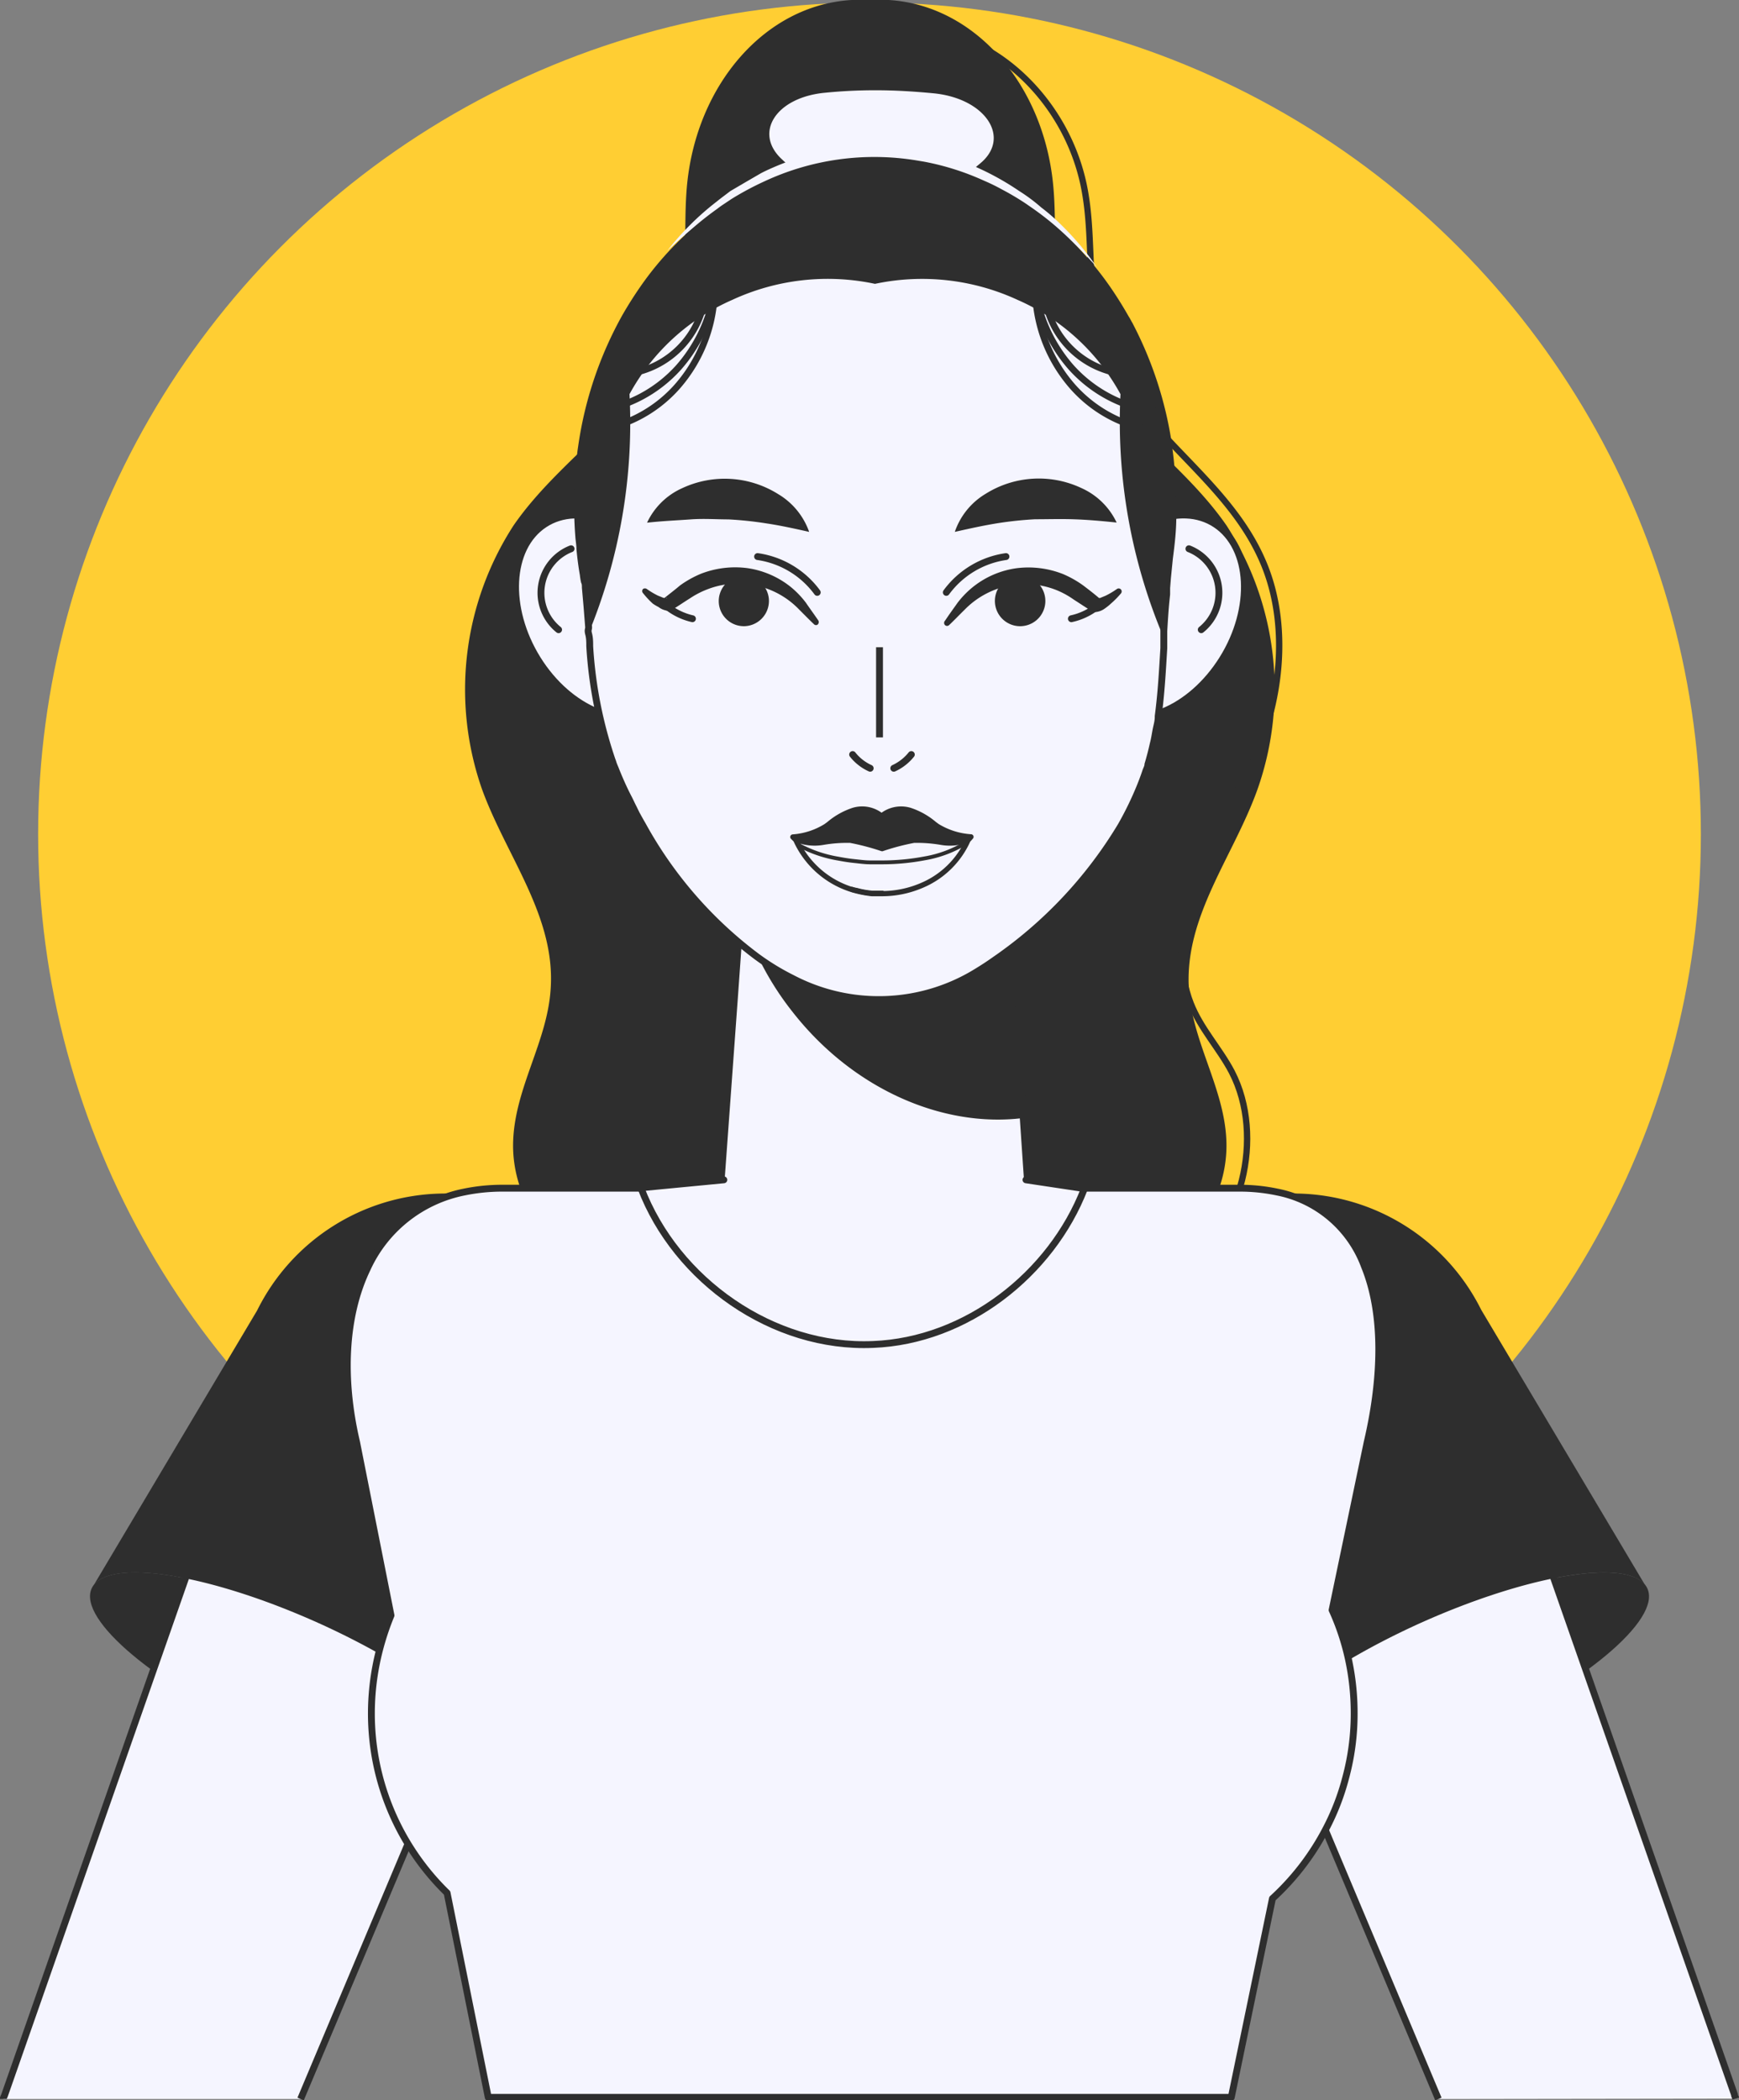<svg xmlns="http://www.w3.org/2000/svg" viewBox="0 0 126.8 153.09"><rect x="0" y="0" width="126.8" height="153.09" fill="#808080" stroke="none"/><defs><style>.cls-1{fill:#ffce33;}.cls-2{fill:#2e2e2e;}.cls-3,.cls-6,.cls-7,.cls-8,.cls-9{fill:none;}.cls-10,.cls-3,.cls-5,.cls-6,.cls-7,.cls-8,.cls-9{stroke:#2e2e2e;}.cls-10,.cls-3,.cls-6,.cls-7,.cls-8,.cls-9{stroke-linecap:round;stroke-linejoin:round;}.cls-3{stroke-width:0.46px;}.cls-10,.cls-4,.cls-5{fill:#f5f5ff;}.cls-5{stroke-miterlimit:10;}.cls-10,.cls-5,.cls-6{stroke-width:0.5px;}.cls-7{stroke-width:0.48px;}.cls-8{stroke-width:0.38px;}.cls-9{stroke-width:0.28px;}</style></defs><g id="Слой_2" data-name="Слой 2"><g id="OBJECTS"><circle class="cls-1" cx="63.4" cy="60.8" r="60.62"/><path class="cls-2" d="M89.45,38.33C85.61,32.76,79,29.47,77.38,22.57c-.69-2.95-.29-6.08-.59-9.11C76.08,6.13,71.07.38,64.8,0l-.37,0c-.33,0-.65,0-1,0s-.66,0-1,0L62.1,0c-6.27.36-11.28,6.11-12,13.44-.29,3,.1,6.16-.58,9.11-1.6,6.9-8.24,10.19-12.08,15.76a22,22,0,0,0-2.29,19.23c1.78,4.89,5.38,9.27,5,14.57-.25,3.81-2.57,7.13-2.73,11-.22,5.09,3.86,9.56,8.2,9.92s31.25.36,35.6,0,8.42-4.83,8.2-9.92c-.16-3.82-2.48-7.14-2.73-11-.35-5.3,3.25-9.68,5-14.57A22,22,0,0,0,89.45,38.33Z"/><path class="cls-3" d="M65.39,2.16C71.64,1.45,78,7,79.15,14.21c.54,3.26.14,6.72,1,9.89,1.94,7.17,9.42,10.41,12.1,17.24,1.65,4.2,1.18,9.24-.53,13.39a30.39,30.39,0,0,1-7.65,10.42"/><path class="cls-3" d="M71,24.46c9.73,10.39,15.39,25.8,15.13,41.21,0,2.53-.22,5.17.69,7.47.73,1.86,2.1,3.28,3,5,2.44,4.7.7,11.68-3.54,14.09"/><path class="cls-4" d="M59.12,13.57,57,11.6c-2.07-1.93-.41-4.51,3.16-4.84a36.22,36.22,0,0,1,3.76-.18c1.38,0,2.77.09,4.14.22,3.82.37,5.7,3.25,3.39,5.13l-2.42,2a6.25,6.25,0,0,1-4,1.16l-1.76,0A6.42,6.42,0,0,1,59.12,13.57Z"/><path class="cls-4" d="M48.65,18.29a20.06,20.06,0,0,1,3.6-3.59c.33-.27.68-.52,1-.77l1.11-.65,1.12-.65c.38-.2.77-.37,1.17-.54a19.6,19.6,0,0,1,5-1.34,16.51,16.51,0,0,1,5.2.15h0A17.32,17.32,0,0,1,70.76,12a19.94,19.94,0,0,1,3.55,1.92,12.7,12.7,0,0,1,1.61,1.2,14.56,14.56,0,0,1,1.51,1.32A20.66,20.66,0,0,1,80,19.51a25.32,25.32,0,0,0-2.82-2.76c-.5-.43-1-.8-1.57-1.18a12.36,12.36,0,0,0-1.63-1.07,23.88,23.88,0,0,0-3.5-1.67,19.47,19.47,0,0,0-3.71-1h0a18.73,18.73,0,0,0-9.7,1c-.39.14-.77.29-1.15.46l-1.11.56-1.12.56c-.35.22-.7.44-1,.68A25.82,25.82,0,0,0,48.65,18.29Z"/><path class="cls-5" d="M75.18,89.93a11.45,11.45,0,1,1-22.88.39c0-.13,0-.27,0-.39l1.27-17.47.16-2.25L54,66.4l.52-7.05h18.4l.82,11.26L74,73.07l.61,8.43Z"/><path class="cls-2" d="M74.56,81.5c-5.8.71-12.34-2.08-16.77-7.74A21.3,21.3,0,0,1,54,66.4l.52-7.05h18.4l.82,11.26L74,73.07Z"/><path class="cls-5" d="M79.77,41.84c-2.31,3.71-2.09,8.11.5,9.82s6.55.09,8.87-3.62,2.08-8.11-.5-9.82S82.08,38.13,79.77,41.84Z"/><path class="cls-6" d="M86.69,40a3.45,3.45,0,0,1,.9,5.9"/><path class="cls-5" d="M48.56,41.84c2.31,3.71,2.09,8.11-.5,9.82s-6.56.09-8.87-3.62-2.09-8.11.5-9.82S46.25,38.13,48.56,41.84Z"/><path class="cls-6" d="M41.64,40a3.45,3.45,0,0,0-.91,5.9"/><path class="cls-5" d="M85.52,36.7c0,.35,0,.69,0,1,0,1-.12,2-.25,3l-.14,1.4-.06.76,0,.45L85,44c-.06.67-.1,1.33-.14,2l0,.5c0,.25,0,.5,0,.75-.1,1.66-.19,3.31-.41,4.95,0,0,0,.06,0,.08,0,.31-.1.63-.16.94s-.11.67-.2,1c-.11.5-.24,1-.39,1.5,0,.18-.11.35-.17.54-.12.36-.26.73-.41,1.1a24.14,24.14,0,0,1-1.39,2.85A31.7,31.7,0,0,1,72.5,70a.06.06,0,0,1,0,0c-.42.3-.84.57-1.25.82a13.6,13.6,0,0,1-13.48.49,17.59,17.59,0,0,1-2.6-1.59,0,0,0,0,1,0,0,30.05,30.05,0,0,1-8.32-9.59c-.16-.27-.3-.53-.45-.8l-.21-.43c-.12-.23-.23-.48-.36-.73-.34-.65-.64-1.33-.91-2-.07-.19-.16-.37-.22-.56A31.5,31.5,0,0,1,43,47.1c0-.29,0-.59-.08-.89s0-.32,0-.48l-.12-1.53-.12-1.37c0-.15,0-.3-.07-.44a4.33,4.33,0,0,1-.08-.5c-.11-.62-.19-1.25-.25-1.9,0-.29-.06-.59-.08-.89q-.09-1.17-.09-2.4c0-.09,0-.19,0-.29,0-.7,0-1.4.09-2.08s.11-1.17.2-1.73a27.26,27.26,0,0,1,3.21-9.53c.41-.71.84-1.39,1.3-2.05a22.86,22.86,0,0,1,5.54-5.6c.15-.12.31-.23.46-.33l.57-.38a21.43,21.43,0,0,1,2.31-1.24,18.74,18.74,0,0,1,11-1.53l.54.09a18.75,18.75,0,0,1,4.32,1.37q.66.28,1.29.63a19,19,0,0,1,1.78,1.06l.14.1a21,21,0,0,1,1.79,1.35,23.34,23.34,0,0,1,4.5,5.12q.49.75.93,1.53c.1.15.17.3.27.47a27.51,27.51,0,0,1,2.87,8.87s0,0,0,.07c.08.56.14,1.14.19,1.73s.09,1.38.09,2.08C85.52,36.51,85.52,36.61,85.52,36.7Z"/><path class="cls-2" d="M85.52,36.7c0,.35,0,.69,0,1,0,1-.12,2-.25,3l-.14,1.4-.06.76,0,.45L85,44c-.06.67-.1,1.33-.14,2l0,.5A40.35,40.35,0,0,1,81.7,28.73a15.71,15.71,0,0,0-7.5-6.87,16.6,16.6,0,0,0-10.4-1.17,16.58,16.58,0,0,0-10.41,1.17,15.73,15.73,0,0,0-7.49,6.87,40.24,40.24,0,0,1-3,17.48c0-.16,0-.32,0-.48l-.12-1.53-.12-1.37c0-.15,0-.3-.07-.44a4.33,4.33,0,0,1-.08-.5c-.11-.62-.19-1.25-.25-1.9,0-.29-.06-.59-.08-.89q-.09-1.17-.09-2.4c0-.09,0-.19,0-.29,0-.7,0-1.4.09-2.08s.11-1.17.2-1.73a27.26,27.26,0,0,1,3.21-9.53c.41-.71.84-1.39,1.3-2.05a22.86,22.86,0,0,1,5.54-5.6c.15-.12.31-.23.46-.33l.57-.38a21.43,21.43,0,0,1,2.31-1.24,18.74,18.74,0,0,1,11-1.53l.54.09a18.75,18.75,0,0,1,4.32,1.37q.66.28,1.29.63a19,19,0,0,1,1.78,1.06l.14.1a21,21,0,0,1,1.79,1.35,23.34,23.34,0,0,1,4.5,5.12q.49.75.93,1.53c.1.15.17.3.27.47a27.51,27.51,0,0,1,2.87,8.87s0,0,0,.07c.08.56.14,1.14.19,1.73s.09,1.38.09,2.08C85.52,36.51,85.52,36.61,85.52,36.7Z"/><path class="cls-7" d="M76.19,21.64a6.56,6.56,0,0,0,5.49,5.59"/><path class="cls-7" d="M75.37,20a11,11,0,0,0,2.71,6.75A9.89,9.89,0,0,0,84.31,30"/><path class="cls-7" d="M75.5,21.44a10.94,10.94,0,0,0,2.71,6.74,9.74,9.74,0,0,0,6.22,3.23"/><path class="cls-7" d="M51.4,21.64a6.56,6.56,0,0,1-5.49,5.59"/><path class="cls-7" d="M52.22,20a11,11,0,0,1-2.71,6.75A9.89,9.89,0,0,1,43.28,30"/><path class="cls-7" d="M52.09,21.44a10.94,10.94,0,0,1-2.71,6.74,9.74,9.74,0,0,1-6.22,3.23"/><path class="cls-2" d="M69.62,38.77A5.18,5.18,0,0,1,71.86,36a7.3,7.3,0,0,1,7-.42,5.17,5.17,0,0,1,2.56,2.51c-1.23-.13-2.22-.21-3.18-.24s-1.86,0-2.77,0a26.58,26.58,0,0,0-2.74.29C71.79,38.29,70.82,38.5,69.62,38.77Z"/><path class="cls-2" d="M59,38.77c-1.2-.27-2.18-.48-3.13-.62a26.48,26.48,0,0,0-2.75-.29c-.9,0-1.81-.07-2.76,0s-2,.11-3.18.24a5.15,5.15,0,0,1,2.55-2.51,7.33,7.33,0,0,1,7,.42A5.22,5.22,0,0,1,59,38.77Z"/><path class="cls-2" d="M68.91,45.24c.29-.44.6-.86.91-1.3A6.64,6.64,0,0,1,71,42.74a6.51,6.51,0,0,1,3.11-1.32,6.88,6.88,0,0,1,3.39.42,7.51,7.51,0,0,1,1.49.84c.42.32.84.64,1.25,1l-.29-.09h0s.14,0,.26,0l.41-.17a6,6,0,0,0,.81-.48h0a.22.22,0,0,1,.3.32A6.39,6.39,0,0,1,81,44a3.66,3.66,0,0,1-.42.34,1.36,1.36,0,0,1-.66.27h0a.37.37,0,0,1-.23-.05l-.06,0c-.45-.27-.89-.57-1.33-.85A6.2,6.2,0,0,0,77,43a6.17,6.17,0,0,0-6.67,1.45c-.38.37-.74.75-1.12,1.11a.22.22,0,0,1-.31,0A.23.23,0,0,1,68.91,45.24Z"/><path class="cls-2" d="M72.55,43.64a1.84,1.84,0,1,1,1.7,2A1.84,1.84,0,0,1,72.55,43.64Z"/><path class="cls-6" d="M78.12,45.1A4.59,4.59,0,0,0,80,44.21"/><path class="cls-6" d="M69,43.18a6.55,6.55,0,0,1,4.35-2.61"/><path class="cls-2" d="M59.37,45.52c-.38-.36-.75-.74-1.12-1.11a6.13,6.13,0,0,0-3.87-1.84,6.12,6.12,0,0,0-2.81.39,6.39,6.39,0,0,0-1.27.66c-.45.28-.88.58-1.33.85l-.07,0a.36.36,0,0,1-.22.05h0a1.36,1.36,0,0,1-.66-.27A3.66,3.66,0,0,1,47.6,44a6.39,6.39,0,0,1-.71-.76.22.22,0,0,1,0-.31.24.24,0,0,1,.27,0h0a5.84,5.84,0,0,0,.8.48l.42.17c.12,0,.28.06.26,0h0l-.29.09c.4-.33.83-.65,1.24-1a7.59,7.59,0,0,1,1.5-.84,6.88,6.88,0,0,1,3.39-.42,6.55,6.55,0,0,1,3.11,1.32,6.64,6.64,0,0,1,1.17,1.2c.3.44.61.86.91,1.3a.24.24,0,0,1-.07.31A.21.21,0,0,1,59.37,45.52Z"/><path class="cls-2" d="M56.06,43.64a1.83,1.83,0,1,0-1.7,2A1.84,1.84,0,0,0,56.06,43.64Z"/><path class="cls-6" d="M50.49,45.1a4.61,4.61,0,0,1-1.85-.89"/><path class="cls-6" d="M59.59,43.18a6.55,6.55,0,0,0-4.35-2.61"/><path class="cls-6" d="M65.17,56a3.51,3.51,0,0,0,1.28-1"/><path class="cls-6" d="M63.45,56a3.43,3.43,0,0,1-1.28-1"/><line class="cls-5" x1="64.13" y1="47.18" x2="64.13" y2="53.75"/><path class="cls-2" d="M70.8,61l-.18.17h0a3.64,3.64,0,0,1-2,.22,10.57,10.57,0,0,0-2-.15,16.85,16.85,0,0,0-2.32.61h0A17.63,17.63,0,0,0,62,61.25a10.51,10.51,0,0,0-2,.15,3.59,3.59,0,0,1-2-.23L57.81,61a5.28,5.28,0,0,0,2.41-.78l.22-.16a5.32,5.32,0,0,1,1.77-1,2.22,2.22,0,0,1,2.07.41,2.25,2.25,0,0,1,2.08-.41,5.32,5.32,0,0,1,1.77,1l.22.16A5.36,5.36,0,0,0,70.8,61Z"/><path class="cls-8" d="M62.12,64.83a2.09,2.09,0,0,0,.34.08,6,6,0,0,0,1.11.2l.33,0h.43"/><path class="cls-8" d="M70.61,61.18a6.41,6.41,0,0,1-3.42,3.37,7.36,7.36,0,0,1-2.86.59H63.9l-.33,0a8.33,8.33,0,0,1-1.11-.2A6.65,6.65,0,0,1,58,61.17a3.59,3.59,0,0,0,2,.23,10.51,10.51,0,0,1,2-.15,17.63,17.63,0,0,1,2.32.61h0a16.85,16.85,0,0,1,2.32-.61,10.57,10.57,0,0,1,2,.15,3.64,3.64,0,0,0,2-.22h0L70.8,61a5.36,5.36,0,0,1-2.45-.77l-.22-.16a5.32,5.32,0,0,0-1.77-1,2.25,2.25,0,0,0-2.08.41,2.22,2.22,0,0,0-2.07-.41,5.32,5.32,0,0,0-1.77,1l-.22.16a5.28,5.28,0,0,1-2.41.78l.16.16"/><path class="cls-9" d="M70.51,61.39a8.47,8.47,0,0,1-3.1,1.18,16.52,16.52,0,0,1-3.12.29h-.83c-.41,0-.82-.06-1.21-.1s-.8-.11-1.17-.18a9.26,9.26,0,0,1-2.88-1"/><path class="cls-2" d="M19.53,126.54c8.12,3.66,15.53,4.79,16.56,2.52S31.36,122,23.24,118.32s-15.54-4.8-16.56-2.53S11.41,122.88,19.53,126.54Z"/><path class="cls-5" d="M.24,153c0-.1.07-.19.1-.29l10.82-30.91,2.36-6.74,4.76-13.6a14.09,14.09,0,0,1,8.39-8.78A11,11,0,0,1,30.34,92a10.3,10.3,0,0,1,3.4.58C40.12,94.85,43,102.85,40,110l-6.2,14.76-2.25,5.35-1.83,4.36L21.92,153"/><path class="cls-2" d="M6.85,115.52c1.51-1.9,8.62-.7,16.38,2.79,8.13,3.67,13.89,8.48,12.85,10.76a.91.91,0,0,1-.08.13l.08,0,9-21c3.52-8.26-.29-17.68-8.29-20.47A13.81,13.81,0,0,0,32.18,87a15.32,15.32,0,0,0-13.43,8.52Z"/><path class="cls-2" d="M107.27,126.54c-8.12,3.66-15.54,4.79-16.56,2.52s4.73-7.08,12.85-10.74,15.53-4.8,16.56-2.53S115.39,122.88,107.27,126.54Z"/><path class="cls-5" d="M104.88,153,96.64,133.4l-1.36-3.25L93,124.8l-1.49-3.54-2.53-6L86.83,110c-3-7.19-.15-15.19,6.23-17.43A10.24,10.24,0,0,1,96.45,92a10.86,10.86,0,0,1,3,.43,14,14,0,0,1,9.08,9l4.76,13.6,2.36,6.74,10.82,30.91c0,.1.07.19.1.29"/><path class="cls-2" d="M119.94,115.52c-1.5-1.9-8.61-.7-16.38,2.79-8.12,3.67-13.88,8.48-12.85,10.76l.09.13-.09,0-9-21C78.22,100,82,90.53,90,87.74A13.89,13.89,0,0,1,94.61,87,15.29,15.29,0,0,1,108,95.47Z"/><path class="cls-10" d="M99.69,105.12l-2.56,12.24a17.64,17.64,0,0,1,1.18,3.53,18.48,18.48,0,0,1,.43,4,17.82,17.82,0,0,1-.62,4.7,17.41,17.41,0,0,1-1.43,3.7,18.39,18.39,0,0,1-3.91,5.1l-3,14.49H35.6l-3-14.9a18.25,18.25,0,0,1-5.52-13.09,18.55,18.55,0,0,1,.56-4.5,19.43,19.43,0,0,1,.87-2.64L26,105.12c-1.09-4.64-.88-9.18.76-12.6a9.88,9.88,0,0,1,7.09-5.63,13.72,13.72,0,0,1,2.81-.28H90.36a13.16,13.16,0,0,1,2.76.28,8.53,8.53,0,0,1,6.37,5.42C100.9,95.76,100.8,100.39,99.69,105.12Z"/><path class="cls-10" d="M74.81,86l4.26.64C76.65,92.89,70.44,97.74,63.66,98c-7.28.32-14.36-4.66-16.93-11.42L52.78,86"/></g></g></svg>
